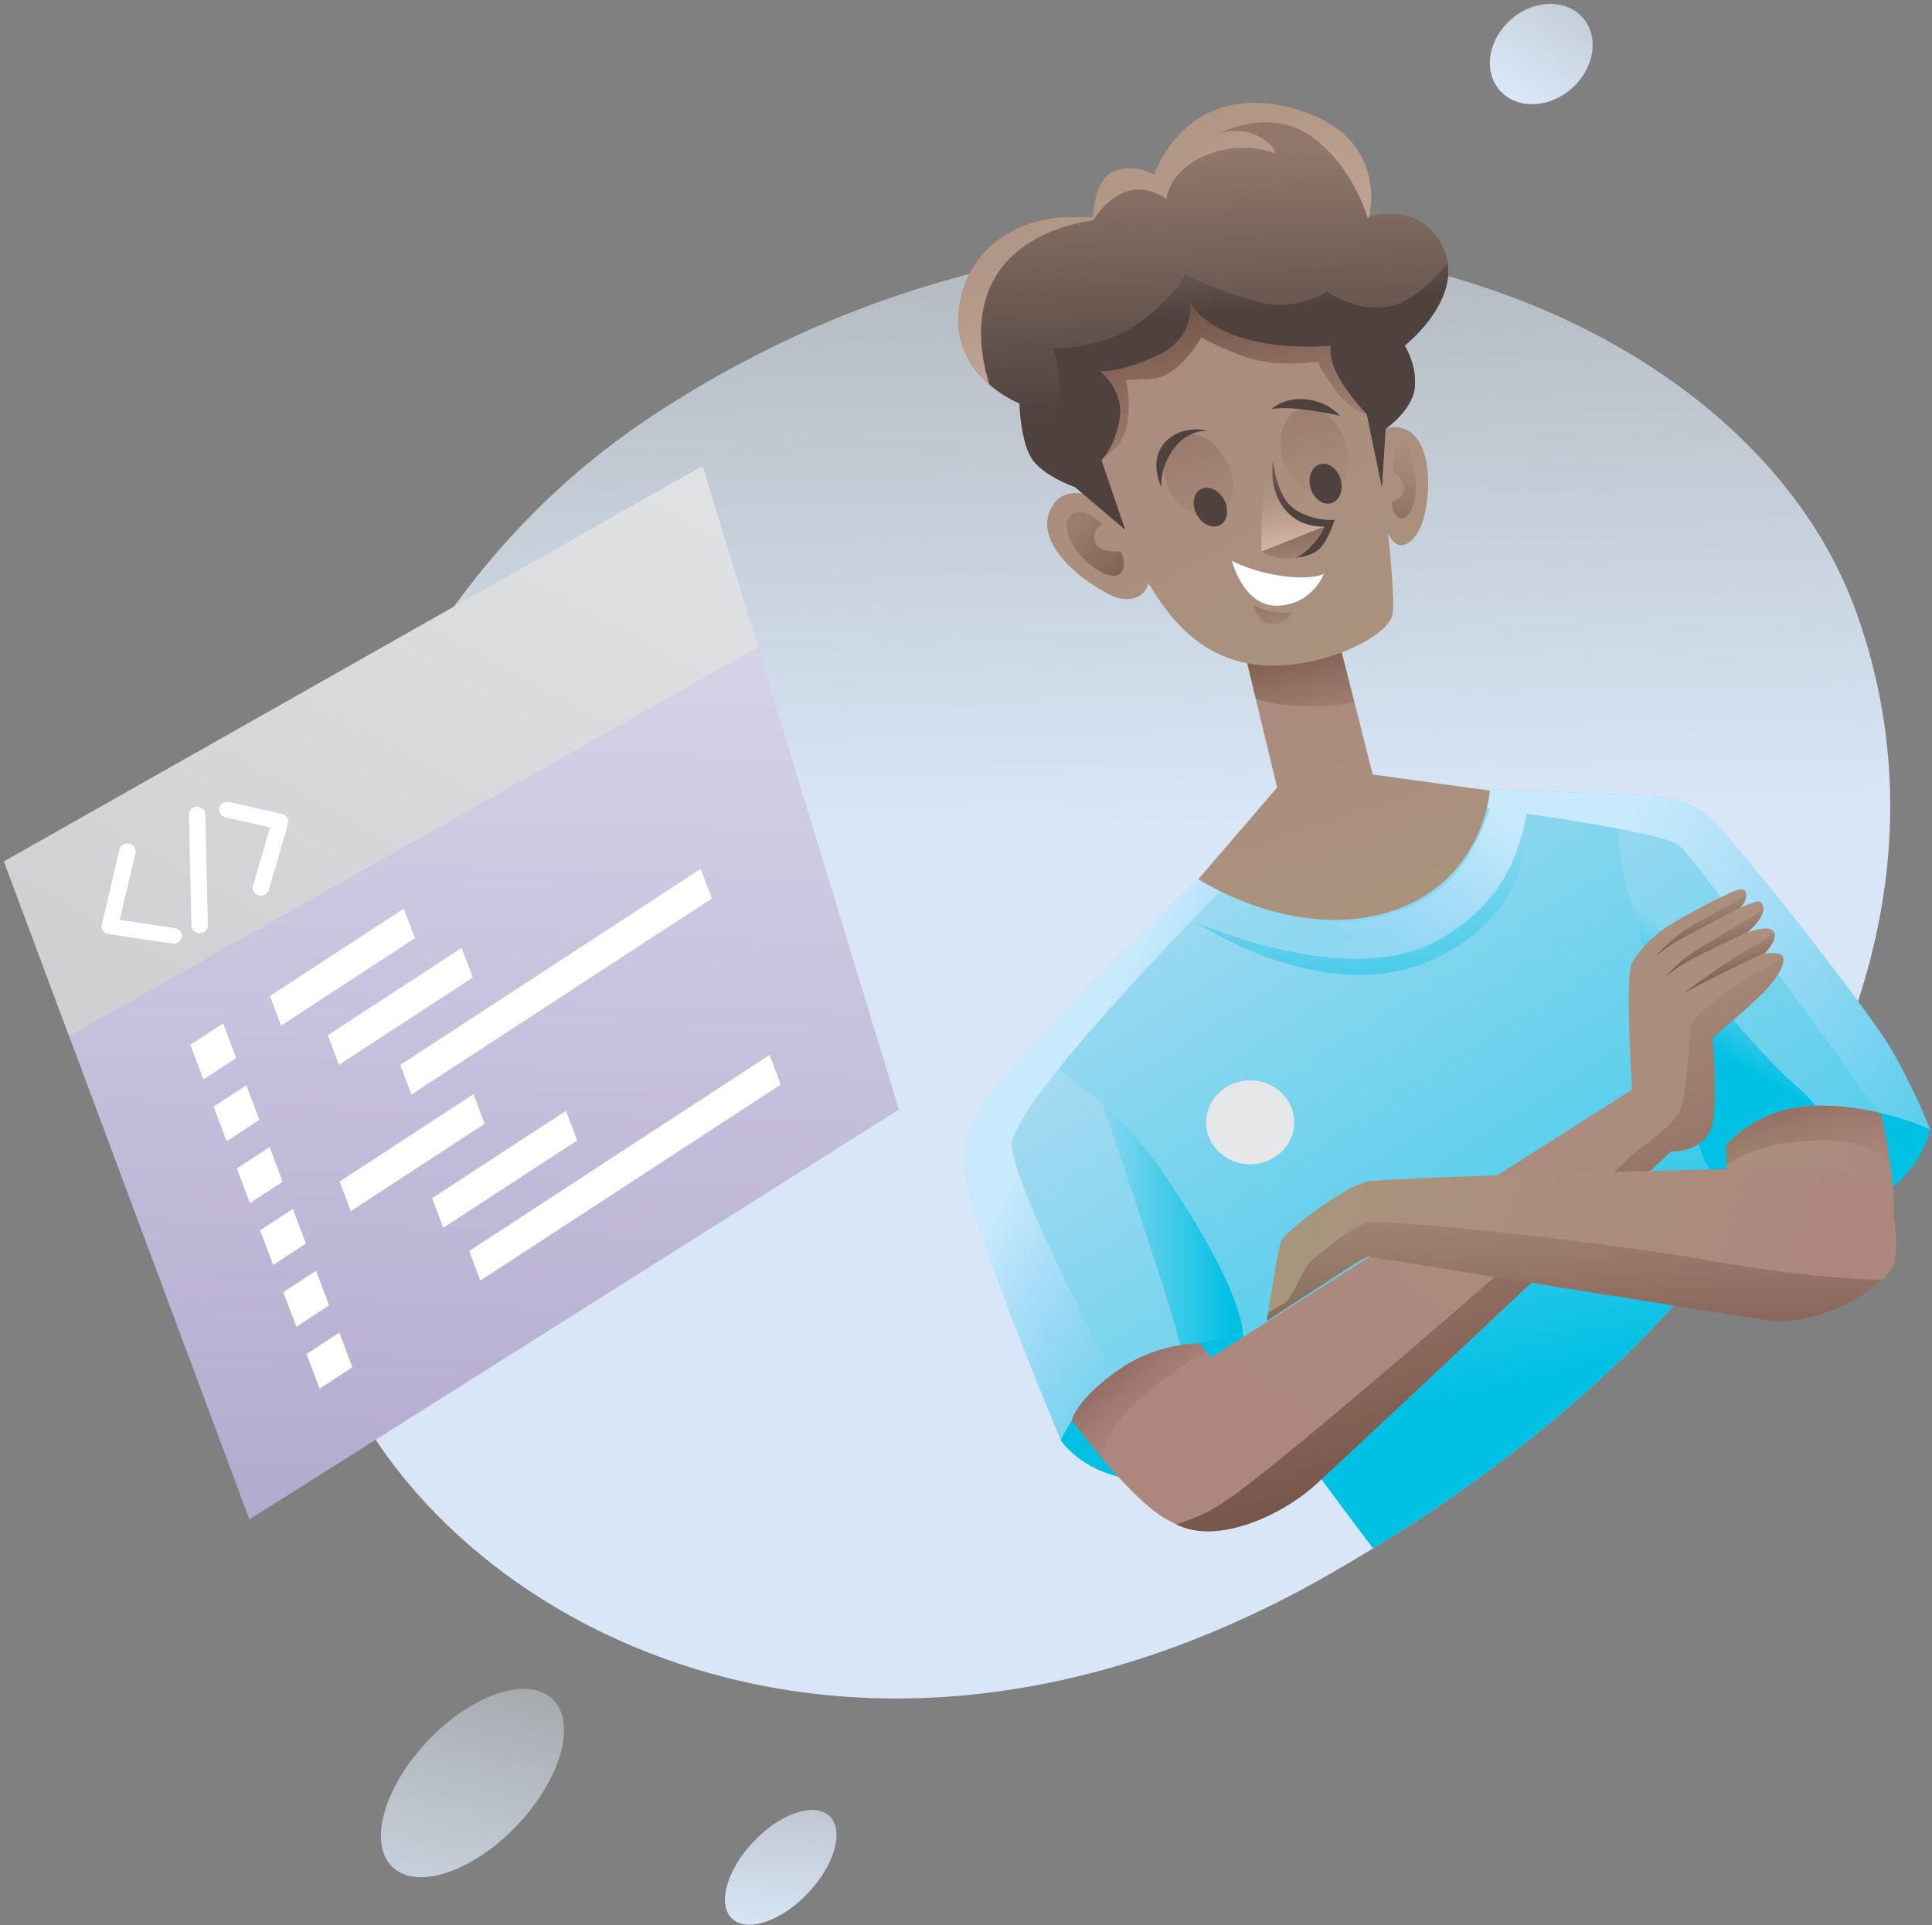 <svg width="277" height="276" viewBox="0 0 277 276" fill="none" xmlns="http://www.w3.org/2000/svg">
<rect x="0" y="0" width="277" height="276" fill="#808080" stroke="none"/>
<path d="M253.842 169.31C241.598 188.104 222.709 206.181 196.866 222.006C194.88 223.218 192.854 224.419 190.785 225.609C122.612 264.775 63.258 232.884 47.977 195.393C32.701 157.906 44.177 91.966 93.818 59.426C165.514 12.426 248.376 39.281 266.007 87.404C275.407 113.058 271.669 141.947 253.842 169.31Z" fill="url(#paint0_linear_62_404)"/>
<path d="M74.532 261.283C68.331 268.059 60.263 271.028 56.511 267.915C52.759 264.802 54.743 256.786 60.944 250.011C67.144 243.235 75.212 240.266 78.965 243.379C82.717 246.492 80.732 254.508 74.532 261.283Z" fill="url(#paint1_linear_62_404)"/>
<path d="M226.07 11.974C223.129 15.187 218.465 15.901 215.652 13.567C212.84 11.234 212.944 6.738 215.884 3.524C218.825 0.311 223.489 -0.403 226.302 1.931C229.114 4.264 229.01 8.761 226.07 11.974Z" fill="url(#paint2_linear_62_404)"/>
<path d="M116.08 271.175C112.301 275.304 107.384 277.113 105.098 275.216C102.811 273.319 104.02 268.434 107.799 264.305C111.578 260.176 116.495 258.366 118.782 260.263C121.068 262.16 119.859 267.045 116.08 271.175Z" fill="url(#paint3_linear_62_404)"/>
<path d="M128.881 159.084L35.761 217.847L9.914 148.558L0.573 123.516L100.731 66.815L108.653 92.779L128.881 159.084Z" fill="url(#paint4_linear_62_404)"/>
<path d="M108.653 92.779L9.914 148.558L0.573 123.516L100.731 66.815L108.653 92.779Z" fill="url(#paint5_linear_62_404)"/>
<path d="M24.895 135.304C24.834 135.304 24.773 135.3 24.71 135.29L15.566 133.916C15.246 133.868 14.96 133.695 14.778 133.44C14.595 133.184 14.532 132.868 14.603 132.567L17.129 121.799C17.271 121.195 17.899 120.816 18.532 120.95C19.166 121.085 19.565 121.683 19.423 122.287L17.17 131.891L25.077 133.079C25.718 133.176 26.156 133.749 26.055 134.359C25.963 134.911 25.463 135.304 24.895 135.304Z" fill="white"/>
<path d="M28.623 133.815C27.985 133.815 27.462 133.33 27.448 132.72L27.087 116.797C27.073 116.179 27.588 115.667 28.237 115.654C28.9 115.643 29.423 116.131 29.438 116.749L29.798 132.672C29.812 133.29 29.297 133.801 28.649 133.815C28.64 133.815 28.631 133.815 28.623 133.815Z" fill="white"/>
<path d="M37.407 128.431C37.303 128.431 37.197 128.418 37.092 128.39C36.467 128.225 36.1 127.608 36.273 127.013L38.715 118.623L32.321 117.174C31.69 117.031 31.3 116.428 31.45 115.826C31.6 115.225 32.235 114.854 32.866 114.997L40.446 116.715C40.756 116.785 41.023 116.973 41.185 117.235C41.348 117.496 41.391 117.81 41.306 118.103L38.539 127.611C38.395 128.106 37.922 128.431 37.407 128.431Z" fill="white"/>
<path d="M33.858 151.701L29.163 154.764L27.296 149.795L31.99 146.732L33.858 151.701Z" fill="white"/>
<path d="M59.49 134.524L40.3 147.048L38.703 142.801L57.894 130.277L59.49 134.524Z" fill="white"/>
<path d="M37.19 160.567L32.495 163.631L30.628 158.662L35.322 155.598L37.19 160.567Z" fill="white"/>
<path d="M67.785 140.152L48.595 152.675L46.999 148.428L66.189 135.905L67.785 140.152Z" fill="white"/>
<path d="M40.522 169.434L35.828 172.498L33.96 167.529L38.655 164.465L40.522 169.434Z" fill="white"/>
<path d="M102.055 128.829L58.989 156.934L57.392 152.687L100.459 124.582L102.055 128.829Z" fill="white"/>
<path d="M50.519 196.034L45.825 199.097L43.957 194.128L48.652 191.065L50.519 196.034Z" fill="white"/>
<path d="M111.939 155.503L68.873 183.607L67.276 179.36L110.343 151.256L111.939 155.503Z" fill="white"/>
<path d="M43.855 178.301L39.16 181.364L37.293 176.395L41.987 173.332L43.855 178.301Z" fill="white"/>
<path d="M69.487 161.124L50.296 173.648L48.7 169.401L67.891 156.877L69.487 161.124Z" fill="white"/>
<path d="M47.187 187.168L42.492 190.231L40.625 185.262L45.319 182.199L47.187 187.168Z" fill="white"/>
<path d="M82.746 163.513L63.555 176.037L61.959 171.79L81.15 159.266L82.746 163.513Z" fill="white"/>
<path d="M253.842 169.313C241.6 188.106 222.709 206.182 196.869 222.008C193.301 217.285 188.279 210.507 182.769 203.012C180.136 199.425 177.39 195.671 174.641 191.902C164.387 177.846 154.079 163.524 149.248 156.51C147.455 153.902 146.416 152.305 146.416 152.102C146.416 152.023 146.499 151.865 146.651 151.645C149.346 147.767 174.291 123.542 174.291 123.542C174.291 123.542 174.32 123.566 174.374 123.611C175.351 124.408 185.035 131.821 199.759 126.404C210.796 122.34 210.601 113.034 210.601 113.034L212.888 113.123L234.103 113.965H234.106L236.134 119.654L247.589 151.773L250.973 161.264L253.842 169.313Z" fill="url(#paint6_linear_62_404)"/>
<path d="M253.843 169.311C241.599 188.105 222.711 206.182 196.867 222.007C193.302 217.284 188.279 210.506 182.77 203.012C186.238 201.079 189.306 199.24 191.668 197.614C219.878 178.215 243.778 147.626 243.778 147.626L247.59 151.774L253.843 169.311Z" fill="url(#paint7_linear_62_404)"/>
<path d="M276.747 161.964C276.747 161.964 274.983 171.477 262.642 174.461C250.3 177.446 244.619 166.814 244.619 166.814C244.619 166.814 245.011 156.928 256.177 154.877C267.343 152.825 276.747 161.964 276.747 161.964Z" fill="url(#paint8_linear_62_404)"/>
<path d="M152.088 206.481C152.088 206.481 155.484 211.952 164.495 212.325C173.507 212.698 178.992 206.916 179.384 201.88C179.776 196.844 178.208 191.31 178.208 191.31C178.208 191.31 167.181 190.899 160.912 194.256C154.643 197.614 152.088 206.481 152.088 206.481Z" fill="url(#paint9_linear_62_404)"/>
<path d="M271.459 174.462C270.871 178.566 264.21 180.804 256.374 179.312C248.538 177.82 247.559 170.732 247.559 170.732L247.512 167.114L247.363 155.997C247.363 155.997 251.281 149.469 257.55 149.842C263.818 150.215 267.149 153.012 268.324 155.064C269.045 156.318 270.271 161.749 270.988 166.722C271.443 169.885 271.686 172.866 271.459 174.462Z" fill="url(#paint10_linear_62_404)"/>
<path d="M270.988 166.722C267.939 164.04 264.77 163.111 258.274 163.667C254.262 164.01 250.504 164.848 247.512 167.114L247.363 155.997C247.363 155.997 251.281 149.469 257.55 149.842C263.818 150.215 267.149 153.012 268.324 155.064C269.045 156.318 270.271 161.749 270.988 166.722Z" fill="url(#paint11_linear_62_404)"/>
<path d="M276.745 161.961C276.611 161.899 273.862 160.594 269.781 159.605C267.09 158.955 263.821 158.444 260.336 158.523C259.957 158.529 259.571 158.543 259.189 158.567C255.833 158.767 253.116 159.897 250.973 161.264C247.116 163.72 245.125 166.935 244.62 166.815C243.837 166.63 236.783 139.77 234.236 130.818C233.886 129.581 233.572 128.41 233.298 127.3C232.45 123.872 231.992 121.034 232.061 118.815C232.133 116.541 232.764 114.916 234.103 113.965H234.106C234.319 113.955 240.767 113.707 244.62 116.826C248.538 119.997 267.346 144.246 270.676 149.656C273.956 154.977 276.662 161.748 276.745 161.961Z" fill="url(#paint12_linear_62_404)"/>
<path d="M276.745 161.961C276.611 161.899 273.862 160.594 269.781 159.604L268.782 158.684C268.782 158.684 243.288 123.188 240.64 121.127C240.07 120.684 238.403 120.179 236.134 119.653C234.922 119.375 233.54 119.093 232.061 118.815C223.427 117.173 211.539 115.631 211.539 115.631L212.888 113.123L234.103 113.965H234.106C234.319 113.954 240.767 113.707 244.62 116.826C248.538 119.997 267.346 144.246 270.676 149.656C273.956 154.977 276.662 161.748 276.745 161.961Z" fill="url(#paint13_linear_62_404)"/>
<path d="M260.335 158.522C259.955 158.53 259.571 158.545 259.187 158.567C249.784 159.127 245.404 167.002 244.62 166.815C243.837 166.629 236.784 139.77 234.237 130.817C233.885 129.582 233.571 128.41 233.297 127.299C237.407 132.697 250.454 149.569 257.491 155.646C258.607 156.612 259.548 157.575 260.335 158.522Z" fill="url(#paint14_linear_62_404)"/>
<path d="M178.209 191.308C178.209 191.308 177.087 191.38 174.641 191.902C173.291 192.194 171.538 192.62 169.344 193.252C168.089 193.61 166.696 194.039 165.148 194.544C162.994 195.248 161.129 196.282 159.538 197.45C154.379 201.249 152.088 206.481 152.088 206.481C152.088 206.481 138.637 174.651 138.248 166.815C137.927 160.409 144.316 153.827 146.651 151.645C147.17 151.158 147.491 150.89 147.491 150.89C147.491 150.89 149.162 151.683 151.687 153.356C153.488 154.548 155.721 156.19 158.098 158.313C160.988 160.9 164.084 164.198 166.855 168.265C178.609 185.554 178.209 191.308 178.209 191.308Z" fill="url(#paint15_linear_62_404)"/>
<path d="M159.538 197.45C154.379 201.249 152.088 206.481 152.088 206.481C152.088 206.481 138.637 174.651 138.248 166.815C137.927 160.408 144.316 153.827 146.651 151.645C149.346 147.767 174.291 123.542 174.291 123.542C174.291 123.542 174.32 123.566 174.374 123.611L175.698 127.08C175.698 127.08 160.707 142.082 151.687 153.356C150.81 154.448 149.992 155.506 149.248 156.509C147.109 159.405 145.593 161.868 145.153 163.493C144.1 167.389 155.692 189.394 159.538 197.45Z" fill="url(#paint16_linear_62_404)"/>
<path d="M178.21 191.309C178.21 191.309 175.506 191.481 169.343 193.253C168.728 190.895 167.847 187.836 166.593 183.934C163.862 175.444 160.116 164.294 158.099 158.314C160.99 160.899 164.085 164.197 166.855 168.266C178.609 185.553 178.21 191.309 178.21 191.309Z" fill="url(#paint17_linear_62_404)"/>
<path d="M182.715 214.192C179.777 219.414 171.745 220.906 166.456 217.362C163.791 215.576 160.563 212.11 158.02 209.107C155.513 206.153 153.663 203.646 153.663 203.646C153.663 203.646 154.302 200.602 160.52 196.308C166.052 192.484 172.031 192.622 172.031 192.622L172.92 193.745L179.385 201.881C179.385 201.881 185.654 208.969 182.715 214.192Z" fill="url(#paint18_linear_62_404)"/>
<path d="M253.528 141.564C251.934 143.461 245.557 148.776 245.557 148.776C245.557 148.776 246.223 155.229 245.688 160.292C245.158 165.352 239.579 165.098 239.579 165.098C239.579 165.098 193.876 208.119 188.563 212.925C183.792 217.245 174.518 221.564 168.635 218.55C167.966 218.209 167.344 217.772 166.774 217.229C161.194 211.915 162.258 202.046 169.962 196.982L233.999 156.242C233.999 156.242 232.935 139.795 233.999 138.022C235.063 136.249 236.123 135.111 237.984 133.592C239.846 132.074 248.347 127.648 249.411 127.519C250.093 127.439 250.336 127.773 250.352 128.229C250.364 128.479 250.304 128.764 250.208 129.037C250.069 129.44 249.853 129.732 249.682 129.922L249.678 129.929C249.566 130.051 249.475 130.127 249.431 130.161L249.415 130.172C249.55 130.112 251.946 129.045 252.332 129.292C252.58 129.447 252.823 129.747 252.819 130.248C252.819 130.563 252.719 130.954 252.464 131.444C251.914 132.495 250.898 133.376 250.575 133.642L250.479 133.718C250.65 133.649 253.68 132.488 254.325 133.592C254.361 133.649 254.385 133.71 254.405 133.775C254.772 134.868 253.193 136.553 253.014 136.743L252.998 136.758C252.998 136.758 255.389 136.249 255.652 137.263C255.919 138.276 255.122 139.666 253.528 141.564Z" fill="url(#paint19_linear_62_404)"/>
<path d="M253.059 136.584L253.044 136.599C253.044 136.599 250.701 137.677 246.912 139.542C243.241 141.348 241.415 142.4 241.302 142.463L246.194 138.922C246.194 138.922 249.98 136.371 251.743 135.439C253.02 134.763 253.992 134.021 254.427 133.667C254.787 134.741 253.236 136.397 253.059 136.584Z" fill="url(#paint20_linear_62_404)"/>
<path d="M252.867 130.201C252.867 130.51 252.77 130.895 252.519 131.376C251.978 132.409 250.979 133.275 250.662 133.536L250.568 133.61C250.568 133.61 243.844 136.744 241.948 137.863C240.056 138.982 238.814 139.978 238.814 139.978C238.814 139.978 240.838 137.801 242.668 136.559C244.497 135.317 250.701 131.894 252.072 130.839C252.335 130.634 252.605 130.417 252.867 130.201Z" fill="url(#paint21_linear_62_404)"/>
<path d="M250.442 128.216C250.454 128.462 250.395 128.742 250.301 129.011C250.164 129.406 249.953 129.694 249.784 129.88L249.78 129.888L249.537 130.115L249.521 130.126C249.521 130.126 240.839 134.569 239.339 135.625C237.834 136.684 237.184 137.244 237.184 137.244C237.184 137.244 239.6 134.694 241.492 133.388C243.385 132.082 248.546 129.597 249.588 128.85C249.878 128.642 250.172 128.421 250.442 128.216Z" fill="url(#paint22_linear_62_404)"/>
<path d="M253.528 141.564C251.934 143.461 245.557 148.776 245.557 148.776C245.557 148.776 246.223 155.228 245.688 160.292C245.158 165.352 239.579 165.098 239.579 165.098C239.579 165.098 193.876 208.119 188.563 212.925C183.792 217.245 174.518 221.564 168.635 218.55C170.576 217.951 172.617 217.104 174.622 215.924C182.991 210.989 233.01 166.768 234.007 165.629C235.003 164.49 239.985 161.643 240.981 158.986C241.978 156.329 241.978 149.307 242.576 146.84C243.174 144.372 255.652 137.263 255.652 137.263C255.919 138.276 255.122 139.666 253.528 141.564Z" fill="url(#paint23_linear_62_404)"/>
<path d="M271.263 181.737C271.004 182.229 270.514 182.826 269.84 183.471C266.929 186.239 260.543 189.839 254.023 189.384C252.64 189.287 196.135 180.151 196.135 180.151L194.567 180.991L181.638 189.384C181.638 189.384 181.701 188.97 181.803 188.299C182.214 185.628 183.276 178.876 183.695 177.88C184.216 176.637 192.573 170.172 195.97 169.426C199.367 168.68 255.524 167.434 255.524 167.434C255.524 167.434 268.324 167.934 269.891 169.986C271.459 172.038 272.634 179.126 271.263 181.737Z" fill="url(#paint24_linear_62_404)"/>
<path d="M269.84 183.472C266.929 186.24 260.543 189.839 254.023 189.384C252.64 189.287 196.135 180.151 196.135 180.151L194.567 180.991L181.638 189.384C181.638 189.384 181.701 188.97 181.803 188.299C182.543 187.743 183.566 187.213 184.224 186.795C185.399 186.049 186.771 181.759 188.142 180.64C189.513 179.521 194.019 175.604 196.37 175.231C198.72 174.858 227.714 177.656 245.737 180.827C258.494 183.069 266.342 183.445 269.84 183.472Z" fill="url(#paint25_linear_62_404)"/>
<path d="M172.92 193.745C170.777 194.969 165.888 198.001 161.37 202.586C159.505 204.478 158.506 206.802 158.02 209.107C155.513 206.153 153.663 203.646 153.663 203.646C153.663 203.646 154.302 200.602 160.52 196.308C166.052 192.484 172.031 192.622 172.031 192.622L172.92 193.745Z" fill="url(#paint26_linear_62_404)"/>
<path d="M213.609 113.368C213.609 113.368 212.687 126.712 198.974 130.815C185.261 134.919 171.817 126.051 171.817 126.051L183.106 112.909L180.054 100.222L177.229 88.475C180.167 90.153 190.942 87.915 190.942 87.915L194.174 100.64L196.819 111.044L213.609 113.368Z" fill="url(#paint27_linear_62_404)"/>
<path d="M194.174 100.64C192.599 101.002 190.66 101.24 188.266 101.281C185.233 101.337 182.491 100.916 180.054 100.222L177.229 88.475C180.167 90.153 190.942 87.915 190.942 87.915L194.174 100.64Z" fill="url(#paint28_linear_62_404)"/>
<path d="M179.247 166.928C182.734 166.928 185.561 164.237 185.561 160.917C185.561 157.597 182.734 154.905 179.247 154.905C175.76 154.905 172.933 157.597 172.933 160.917C172.933 164.237 175.76 166.928 179.247 166.928Z" fill="#E6E7E8"/>
<path d="M164.626 36.994C164.091 37.227 147.974 41.657 155.81 63.48C163.646 85.303 169.237 92.695 178.053 94.933C186.869 97.171 199.3 91.645 199.692 87.915C200.084 84.184 198.125 62.921 193.227 45.388C190.797 36.687 176.184 31.958 164.626 36.994Z" fill="url(#paint29_linear_62_404)"/>
<path d="M176.002 66.45C177.477 69.63 176.778 73.006 174.44 73.989C172.102 74.972 169.011 73.191 167.536 70.01C166.061 66.83 166.76 63.455 169.098 62.472C171.435 61.489 174.527 63.27 176.002 66.45Z" fill="url(#paint30_linear_62_404)"/>
<path d="M192.892 63.378C193.924 66.713 192.774 69.974 190.322 70.662C187.871 71.35 185.047 69.204 184.014 65.869C182.982 62.534 184.133 59.273 186.584 58.585C189.036 57.897 191.86 60.043 192.892 63.378Z" fill="url(#paint31_linear_62_404)"/>
<path d="M197.088 59.712C197.088 59.712 194.15 59.525 191.733 56.292C189.317 53.059 188.925 51.877 188.925 51.877C188.925 51.877 182.853 52.81 178.216 51.069C173.58 49.328 172.274 48.334 172.274 48.334C172.274 48.334 169.009 54.116 165.221 54.302C161.434 54.489 161.434 54.489 161.434 54.489C161.434 54.489 162.348 58.095 161.434 61.577C160.52 65.058 156.863 66.178 156.863 66.178L149.158 48.023L160.912 39.07L179.718 33.847H187.946L196.696 44.79L197.741 52.624L197.088 59.712Z" fill="url(#paint32_linear_62_404)"/>
<path d="M160.512 73.211C160.512 73.211 153.362 67.802 150.717 72.838C148.072 77.874 155.125 83.283 159.043 85.241C162.961 87.2 165.312 84.402 164.528 82.444C163.744 80.485 160.512 73.211 160.512 73.211Z" fill="url(#paint33_linear_62_404)"/>
<path d="M197.309 63.791C197.309 63.791 197.602 60.527 200.933 61.367C204.263 62.206 205.243 67.149 204.557 72.185C203.871 77.221 201.521 78.62 200.345 78.06C199.17 77.501 198.582 75.449 198.582 75.449L197.309 63.791Z" fill="url(#paint34_linear_62_404)"/>
<path d="M201.39 49.552C201.39 49.552 203.22 52.413 202.828 55.648C202.436 58.878 198.647 61.49 198.647 61.49L198.126 69.823L195.971 59.378C195.971 59.378 193.554 56.89 191.987 54.156C190.42 51.417 190.811 49.552 190.811 49.552C190.811 49.552 175.66 51.171 170.567 43.337C170.567 43.337 171.613 48.433 165.736 51.044C159.859 53.656 157.637 53.16 157.637 53.16C157.637 53.16 161.164 55.894 160.513 59.998C159.859 64.101 157.9 65.966 157.9 65.966L161.297 75.915L154.111 69.823C154.111 69.823 149.41 68.204 147.842 65.593C147.435 64.91 147.122 64.056 146.89 63.168C146.22 60.65 146.154 57.845 146.154 57.845C146.154 57.845 144.03 57.021 141.875 55.159C139.25 52.887 136.578 49.075 137.656 43.337C139.615 32.892 149.543 31.15 152.677 31.15C155.812 31.15 156.725 31.15 156.725 31.15C156.725 31.15 156.725 25.804 159.73 24.558C162.731 23.316 165.474 25.058 165.474 25.058C165.474 25.058 169.783 11.752 184.672 15.359C199.56 18.963 196.297 31.027 196.297 31.027C196.297 31.027 196.316 31.019 196.351 31.012H196.355C197.076 30.807 204.156 29.027 207.005 35.75C207.283 36.406 207.459 37.055 207.557 37.701C208.489 44.02 201.39 49.552 201.39 49.552Z" fill="url(#paint35_linear_62_404)"/>
<path d="M158.031 75.169C158.031 75.169 155.157 72.247 153.46 73.988C151.762 75.729 154.439 79.832 157.116 81.573C159.794 83.314 160.904 82.506 161.1 81.2C161.296 79.895 160.643 79.024 160.643 79.024C160.643 79.024 157.508 79.397 156.986 77.656C156.463 75.915 158.031 75.169 158.031 75.169Z" fill="url(#paint36_linear_62_404)"/>
<path d="M200.672 63.667C202.198 62.676 203.218 68.081 202.957 70.817C202.696 73.553 201.259 74.858 200.41 74.174C199.561 73.491 199.496 71.936 199.496 71.936C199.496 71.936 201.129 71.688 201.259 70.195C201.39 68.703 199.823 67.771 199.823 67.771C199.823 67.771 199.235 64.6 200.672 63.667Z" fill="url(#paint37_linear_62_404)"/>
<path d="M176.627 80.403C176.627 80.403 179.55 82 183.877 82.591C188.204 83.181 189.816 82.278 189.816 82.278C189.816 82.278 188.176 86.682 183.205 86.84C178.234 86.998 176.627 80.403 176.627 80.403Z" fill="white"/>
<path d="M179.759 86.829C179.759 86.829 180.999 87.507 182.835 87.758C184.67 88.008 185.354 87.625 185.354 87.625C185.354 87.625 184.658 89.493 182.55 89.561C180.441 89.627 179.759 86.829 179.759 86.829Z" fill="url(#paint38_linear_62_404)"/>
<path d="M175.6 71.847C176.278 73.307 175.904 74.879 174.766 75.358C173.628 75.837 172.156 75.041 171.479 73.58C170.801 72.119 171.174 70.547 172.313 70.069C173.451 69.59 174.923 70.386 175.6 71.847Z" fill="url(#paint39_linear_62_404)"/>
<path d="M192.251 68.856C192.642 70.409 191.978 71.892 190.768 72.168C189.558 72.444 188.26 71.409 187.869 69.856C187.479 68.303 188.143 66.82 189.353 66.544C190.563 66.269 191.861 67.304 192.251 68.856Z" fill="url(#paint40_linear_62_404)"/>
<path d="M173.18 61.74C173.18 61.74 170.111 61.553 168.087 64.6C166.062 67.646 166.585 69.947 166.585 69.947C166.585 69.947 164.561 66.216 166.977 63.481C169.393 60.745 173.18 61.74 173.18 61.74Z" fill="url(#paint41_linear_62_404)"/>
<path d="M192.117 59.626C192.117 59.626 191.399 59.377 187.742 58.818C184.265 58.285 182.322 58.631 182.322 58.631C182.322 58.631 184.151 56.89 187.35 57.263C190.55 57.636 192.117 59.626 192.117 59.626Z" fill="url(#paint42_linear_62_404)"/>
<path d="M189.897 75.48L180.894 79.047C180.894 79.047 182.967 80.43 185.718 79.957C188.468 79.483 189.897 75.48 189.897 75.48Z" fill="url(#paint43_linear_62_404)"/>
<path d="M182.518 66.092C182.518 66.092 182.484 70.604 183.976 72.468C185.467 74.331 189.897 75.48 189.897 75.48L180.894 79.048C180.894 79.048 180.421 69.799 182.518 66.092Z" fill="url(#paint44_linear_62_404)"/>
<path d="M182.518 66.092C182.518 66.092 182.975 71.19 185.587 72.993C188.199 74.796 191.334 74.547 191.334 74.547C191.334 74.547 190.681 76.91 189.44 78.402C188.199 79.894 185.718 79.957 185.718 79.957C185.718 79.957 186.567 79.832 188.134 78.154C189.701 76.475 189.897 75.48 189.897 75.48C189.897 75.48 186.371 75.853 184.085 72.869C181.8 69.885 182.518 66.092 182.518 66.092Z" fill="url(#paint45_linear_62_404)"/>
<path d="M201.39 49.552C201.39 49.552 203.22 52.413 202.828 55.648C202.436 58.878 198.647 61.49 198.647 61.49L198.126 69.823L195.971 59.378C195.971 59.378 193.554 56.89 191.987 54.156C190.42 51.417 190.811 49.552 190.811 49.552C190.811 49.552 175.66 51.171 170.567 43.337C170.567 43.337 171.613 48.433 165.736 51.044C159.859 53.656 157.638 53.16 157.638 53.16C157.638 53.16 161.164 55.894 160.513 59.998C159.859 64.101 157.9 65.966 157.9 65.966L161.297 75.915L154.111 69.823C154.111 69.823 149.41 68.204 147.842 65.593C147.435 64.91 147.122 64.056 146.89 63.168C148.489 62.4 150.025 61.288 150.855 59.71C153.077 55.484 150.985 49.888 150.985 49.888C150.985 49.888 156.603 50.261 161.955 47.154C167.311 44.042 169.924 39.443 169.924 39.443C169.924 39.443 175.018 41.804 180.37 43.296C185.726 44.788 190.298 41.804 190.298 41.804C190.298 41.804 194.475 44.915 199.31 43.919C202.738 43.211 205.97 39.689 207.557 37.701C208.489 44.02 201.39 49.552 201.39 49.552Z" fill="url(#paint46_linear_62_404)"/>
<path d="M196.297 31.027C196.297 31.027 196.316 31.019 196.351 31.012L196.109 31.329C196.109 31.329 194.149 24.055 188.175 19.671C182.337 15.389 175.378 18.851 175.061 19.015C175.249 18.963 177.976 18.224 180.338 19.485C182.787 20.791 182.885 22.003 182.885 22.003C182.885 22.003 178.575 20.044 173.09 22.189C167.605 24.334 167.213 28.531 167.213 28.531C167.213 28.531 164.666 26.48 161.63 27.412C158.594 28.345 156.732 31.609 156.732 31.609C156.732 31.609 146.546 32.541 142.432 40.189C139.485 45.665 140.861 52.007 141.875 55.159C139.25 52.887 136.578 49.075 137.656 43.337C139.615 32.892 149.543 31.15 152.677 31.15C155.812 31.15 156.725 31.15 156.725 31.15C156.725 31.15 156.725 25.804 159.73 24.558C162.731 23.316 165.474 25.058 165.474 25.058C165.474 25.058 169.783 11.752 184.672 15.359C199.56 18.963 196.297 31.027 196.297 31.027Z" fill="url(#paint47_linear_62_404)"/>
<path d="M218.572 116.29C218.572 116.29 217.396 129.098 204.859 135.315C192.321 141.533 171.425 132.207 171.425 132.207C171.425 132.207 190.101 144.89 205.773 137.429C221.445 129.968 218.572 116.29 218.572 116.29Z" fill="url(#paint48_linear_62_404)"/>
<path d="M213.582 115.859C213.582 115.859 211.177 124.447 205.404 128.225C198.198 132.943 190.371 132.233 190.371 132.233C190.371 132.233 194.941 133.951 193.378 134.752C191.814 135.554 189.409 135.783 184.959 135.668C180.51 135.554 179.547 135.21 179.547 135.21C179.547 135.21 196.264 140.592 206.246 134.867C216.228 129.141 217.537 121.548 218.272 119.294C218.814 117.633 218.874 116.488 218.874 116.488L213.582 115.859Z" fill="url(#paint49_linear_62_404)"/>
<defs>
<linearGradient id="paint0_linear_62_404" x1="152.003" y1="-58.72" x2="155.555" y2="118.856" gradientUnits="userSpaceOnUse">
<stop stop-color="#E8F3F8" stop-opacity="0"/>
<stop offset="1" stop-color="#D8E6F7"/>
</linearGradient>
<linearGradient id="paint1_linear_62_404" x1="80.842" y1="211.177" x2="59.922" y2="289.487" gradientUnits="userSpaceOnUse">
<stop stop-color="#E8F3F8" stop-opacity="0"/>
<stop offset="1" stop-color="#D8E6F7"/>
</linearGradient>
<linearGradient id="paint2_linear_62_404" x1="250.656" y1="-33.324" x2="219.165" y2="14.75" gradientUnits="userSpaceOnUse">
<stop stop-color="#E8F3F8" stop-opacity="0"/>
<stop offset="1" stop-color="#D8E6F7"/>
</linearGradient>
<linearGradient id="paint3_linear_62_404" x1="117.288" y1="220.053" x2="111.422" y2="277.747" gradientUnits="userSpaceOnUse">
<stop stop-color="#E8F3F8" stop-opacity="0"/>
<stop offset="1" stop-color="#D8E6F7"/>
</linearGradient>
<linearGradient id="paint4_linear_62_404" x1="66.738" y1="83.85" x2="56.792" y2="397.239" gradientUnits="userSpaceOnUse">
<stop stop-color="#D8D5E9"/>
<stop offset="1" stop-color="#8173AC"/>
</linearGradient>
<linearGradient id="paint5_linear_62_404" x1="101.637" y1="31.288" x2="-19.015" y2="248.821" gradientUnits="userSpaceOnUse">
<stop stop-color="#E6E7E8"/>
<stop offset="1" stop-color="#BCBEC0"/>
</linearGradient>
<linearGradient id="paint6_linear_62_404" x1="156.706" y1="86.226" x2="259.154" y2="244.795" gradientUnits="userSpaceOnUse">
<stop stop-color="#CAE1F4"/>
<stop offset="1" stop-color="#00C0E4"/>
</linearGradient>
<linearGradient id="paint7_linear_62_404" x1="202.21" y1="113.951" x2="219.286" y2="198.453" gradientUnits="userSpaceOnUse">
<stop stop-color="#CAE1F4"/>
<stop offset="1" stop-color="#00C0E4"/>
</linearGradient>
<linearGradient id="paint8_linear_62_404" x1="277.579" y1="214.439" x2="268.67" y2="185.329" gradientUnits="userSpaceOnUse">
<stop stop-color="#00C0E4"/>
<stop offset="1" stop-color="#00C0E4"/>
</linearGradient>
<linearGradient id="paint9_linear_62_404" x1="180.432" y1="244.17" x2="171.524" y2="215.06" gradientUnits="userSpaceOnUse">
<stop stop-color="#00C0E4"/>
<stop offset="1" stop-color="#00C0E4"/>
</linearGradient>
<linearGradient id="paint10_linear_62_404" x1="225.864" y1="179.677" x2="274.754" y2="156.227" gradientUnits="userSpaceOnUse">
<stop offset="0.154" stop-color="#A8967D"/>
<stop offset="0.941" stop-color="#AD867E"/>
</linearGradient>
<linearGradient id="paint11_linear_62_404" x1="262.17" y1="173.974" x2="251.665" y2="138.491" gradientUnits="userSpaceOnUse">
<stop offset="0.053" stop-color="#956B60" stop-opacity="0"/>
<stop offset="0.941" stop-color="#442B1D"/>
</linearGradient>
<linearGradient id="paint12_linear_62_404" x1="201.324" y1="79.15" x2="303.773" y2="237.718" gradientUnits="userSpaceOnUse">
<stop stop-color="#CAE1F4"/>
<stop offset="1" stop-color="#00C0E4"/>
</linearGradient>
<linearGradient id="paint13_linear_62_404" x1="229.315" y1="124.287" x2="284.17" y2="154.23" gradientUnits="userSpaceOnUse">
<stop stop-color="#C8EAFC"/>
<stop offset="1" stop-color="#A1D4FC" stop-opacity="0"/>
</linearGradient>
<linearGradient id="paint14_linear_62_404" x1="252.978" y1="132.854" x2="243.597" y2="149.743" gradientUnits="userSpaceOnUse">
<stop stop-color="#CAE1F4"/>
<stop offset="1" stop-color="#00C0E4"/>
</linearGradient>
<linearGradient id="paint15_linear_62_404" x1="119.86" y1="131.783" x2="222.308" y2="290.351" gradientUnits="userSpaceOnUse">
<stop stop-color="#CAE1F4"/>
<stop offset="1" stop-color="#00C0E4"/>
</linearGradient>
<linearGradient id="paint16_linear_62_404" x1="150.626" y1="158.794" x2="174.839" y2="172.012" gradientUnits="userSpaceOnUse">
<stop stop-color="#C8EAFC"/>
<stop offset="1" stop-color="#A1D4FC" stop-opacity="0"/>
</linearGradient>
<linearGradient id="paint17_linear_62_404" x1="149.241" y1="175.783" x2="176.661" y2="175.783" gradientUnits="userSpaceOnUse">
<stop stop-color="#CAE1F4"/>
<stop offset="1" stop-color="#00C0E4"/>
</linearGradient>
<linearGradient id="paint18_linear_62_404" x1="325.22" y1="49.487" x2="168.071" y2="225.072" gradientUnits="userSpaceOnUse">
<stop offset="0.154" stop-color="#A8967D"/>
<stop offset="0.941" stop-color="#AD867E"/>
</linearGradient>
<linearGradient id="paint19_linear_62_404" x1="332.165" y1="53.294" x2="172.297" y2="231.918" gradientUnits="userSpaceOnUse">
<stop offset="0.154" stop-color="#A8967D"/>
<stop offset="0.941" stop-color="#AD867E"/>
</linearGradient>
<linearGradient id="paint20_linear_62_404" x1="246.445" y1="133.559" x2="249.418" y2="143.968" gradientUnits="userSpaceOnUse">
<stop offset="0.053" stop-color="#956B60" stop-opacity="0"/>
<stop offset="0.941" stop-color="#442B1D"/>
</linearGradient>
<linearGradient id="paint21_linear_62_404" x1="244.22" y1="129.945" x2="247.614" y2="141.83" gradientUnits="userSpaceOnUse">
<stop offset="0.053" stop-color="#956B60" stop-opacity="0"/>
<stop offset="0.941" stop-color="#442B1D"/>
</linearGradient>
<linearGradient id="paint22_linear_62_404" x1="242.339" y1="128.052" x2="245.426" y2="138.859" gradientUnits="userSpaceOnUse">
<stop offset="0.053" stop-color="#956B60" stop-opacity="0"/>
<stop offset="0.941" stop-color="#442B1D"/>
</linearGradient>
<linearGradient id="paint23_linear_62_404" x1="195.871" y1="126.261" x2="230.84" y2="248.684" gradientUnits="userSpaceOnUse">
<stop offset="0.053" stop-color="#956B60" stop-opacity="0"/>
<stop offset="0.941" stop-color="#442B1D"/>
</linearGradient>
<linearGradient id="paint24_linear_62_404" x1="166.77" y1="164.337" x2="268.911" y2="193.149" gradientUnits="userSpaceOnUse">
<stop offset="0.154" stop-color="#A8967D"/>
<stop offset="0.941" stop-color="#AD867E"/>
</linearGradient>
<linearGradient id="paint25_linear_62_404" x1="225.832" y1="156.739" x2="225.655" y2="219.224" gradientUnits="userSpaceOnUse">
<stop offset="0.053" stop-color="#956B60" stop-opacity="0"/>
<stop offset="0.941" stop-color="#442B1D"/>
</linearGradient>
<linearGradient id="paint26_linear_62_404" x1="168.471" y1="204.624" x2="151.568" y2="184.279" gradientUnits="userSpaceOnUse">
<stop offset="0.053" stop-color="#956B60" stop-opacity="0"/>
<stop offset="0.941" stop-color="#442B1D"/>
</linearGradient>
<linearGradient id="paint27_linear_62_404" x1="204.117" y1="150.749" x2="180.434" y2="79.644" gradientUnits="userSpaceOnUse">
<stop offset="0.154" stop-color="#A8967D"/>
<stop offset="0.941" stop-color="#AD867E"/>
</linearGradient>
<linearGradient id="paint28_linear_62_404" x1="189.481" y1="111.281" x2="183.418" y2="81.688" gradientUnits="userSpaceOnUse">
<stop offset="0.053" stop-color="#956B60" stop-opacity="0"/>
<stop offset="0.941" stop-color="#442B1D"/>
</linearGradient>
<linearGradient id="paint29_linear_62_404" x1="217.247" y1="124.564" x2="153.3" y2="13.267" gradientUnits="userSpaceOnUse">
<stop offset="0.154" stop-color="#A8967D"/>
<stop offset="0.941" stop-color="#AD867E"/>
</linearGradient>
<linearGradient id="paint30_linear_62_404" x1="177.84" y1="83.259" x2="157.275" y2="26.08" gradientUnits="userSpaceOnUse">
<stop offset="0.053" stop-color="#956B60" stop-opacity="0"/>
<stop offset="0.941" stop-color="#442B1D"/>
</linearGradient>
<linearGradient id="paint31_linear_62_404" x1="191.864" y1="78.018" x2="178.583" y2="18.933" gradientUnits="userSpaceOnUse">
<stop offset="0.053" stop-color="#956B60" stop-opacity="0"/>
<stop offset="0.941" stop-color="#442B1D"/>
</linearGradient>
<linearGradient id="paint32_linear_62_404" x1="180.801" y1="81.245" x2="169.396" y2="25.582" gradientUnits="userSpaceOnUse">
<stop offset="0.053" stop-color="#956B60" stop-opacity="0"/>
<stop offset="0.941" stop-color="#442B1D"/>
</linearGradient>
<linearGradient id="paint33_linear_62_404" x1="193.885" y1="135.877" x2="130.138" y2="24.927" gradientUnits="userSpaceOnUse">
<stop offset="0.154" stop-color="#A8967D"/>
<stop offset="0.941" stop-color="#AD867E"/>
</linearGradient>
<linearGradient id="paint34_linear_62_404" x1="230.209" y1="115.678" x2="166.462" y2="4.727" gradientUnits="userSpaceOnUse">
<stop offset="0.154" stop-color="#A8967D"/>
<stop offset="0.941" stop-color="#AD867E"/>
</linearGradient>
<linearGradient id="paint35_linear_62_404" x1="171.281" y1="12.391" x2="173.413" y2="69.101" gradientUnits="userSpaceOnUse">
<stop offset="0.162" stop-color="#91786B"/>
<stop offset="0.835" stop-color="#4E413E"/>
</linearGradient>
<linearGradient id="paint36_linear_62_404" x1="145.193" y1="63.949" x2="170.136" y2="96.727" gradientUnits="userSpaceOnUse">
<stop offset="0.053" stop-color="#956B60" stop-opacity="0"/>
<stop offset="0.941" stop-color="#442B1D"/>
</linearGradient>
<linearGradient id="paint37_linear_62_404" x1="201.478" y1="61.144" x2="200.886" y2="88.999" gradientUnits="userSpaceOnUse">
<stop offset="0.053" stop-color="#956B60" stop-opacity="0"/>
<stop offset="0.941" stop-color="#442B1D"/>
</linearGradient>
<linearGradient id="paint38_linear_62_404" x1="183.74" y1="93.81" x2="180.969" y2="76.809" gradientUnits="userSpaceOnUse">
<stop offset="0.053" stop-color="#956B60" stop-opacity="0"/>
<stop offset="0.941" stop-color="#442B1D"/>
</linearGradient>
<linearGradient id="paint39_linear_62_404" x1="170.975" y1="59.504" x2="172.934" y2="70.637" gradientUnits="userSpaceOnUse">
<stop offset="0.162" stop-color="#91786B"/>
<stop offset="0.835" stop-color="#4E413E"/>
</linearGradient>
<linearGradient id="paint40_linear_62_404" x1="187.58" y1="56.581" x2="189.539" y2="67.714" gradientUnits="userSpaceOnUse">
<stop offset="0.162" stop-color="#91786B"/>
<stop offset="0.835" stop-color="#4E413E"/>
</linearGradient>
<linearGradient id="paint41_linear_62_404" x1="166.57" y1="48.023" x2="168.469" y2="59.867" gradientUnits="userSpaceOnUse">
<stop offset="0.162" stop-color="#91786B"/>
<stop offset="0.835" stop-color="#4E413E"/>
</linearGradient>
<linearGradient id="paint42_linear_62_404" x1="184.585" y1="44.236" x2="186.485" y2="56.079" gradientUnits="userSpaceOnUse">
<stop offset="0.162" stop-color="#91786B"/>
<stop offset="0.835" stop-color="#4E413E"/>
</linearGradient>
<linearGradient id="paint43_linear_62_404" x1="186.403" y1="86.857" x2="184.359" y2="65.388" gradientUnits="userSpaceOnUse">
<stop offset="0.053" stop-color="#956B60" stop-opacity="0"/>
<stop offset="0.941" stop-color="#442B1D"/>
</linearGradient>
<linearGradient id="paint44_linear_62_404" x1="185.609" y1="78.45" x2="183.116" y2="63.208" gradientUnits="userSpaceOnUse">
<stop offset="0.008" stop-color="#D6B7A7"/>
<stop offset="1" stop-color="#907C60" stop-opacity="0"/>
</linearGradient>
<linearGradient id="paint45_linear_62_404" x1="181.302" y1="56.318" x2="187.485" y2="76.083" gradientUnits="userSpaceOnUse">
<stop offset="0.162" stop-color="#91786B"/>
<stop offset="0.835" stop-color="#4E413E"/>
</linearGradient>
<linearGradient id="paint46_linear_62_404" x1="174.52" y1="24.261" x2="176.831" y2="48.904" gradientUnits="userSpaceOnUse">
<stop offset="0.162" stop-color="#91786B"/>
<stop offset="0.835" stop-color="#4E413E"/>
</linearGradient>
<linearGradient id="paint47_linear_62_404" x1="175.941" y1="59.265" x2="133.331" y2="-58.105" gradientUnits="userSpaceOnUse">
<stop offset="0.008" stop-color="#D6B7A7"/>
<stop offset="1" stop-color="#907C60" stop-opacity="0"/>
</linearGradient>
<linearGradient id="paint48_linear_62_404" x1="193.26" y1="102.733" x2="197.624" y2="161.394" gradientUnits="userSpaceOnUse">
<stop stop-color="#CAE1F4"/>
<stop offset="1" stop-color="#00C0E4"/>
</linearGradient>
<linearGradient id="paint49_linear_62_404" x1="210.992" y1="113.938" x2="189.657" y2="143.459" gradientUnits="userSpaceOnUse">
<stop stop-color="#C8EAFC"/>
<stop offset="1" stop-color="#A1D4FC" stop-opacity="0"/>
</linearGradient>
</defs>
</svg>
